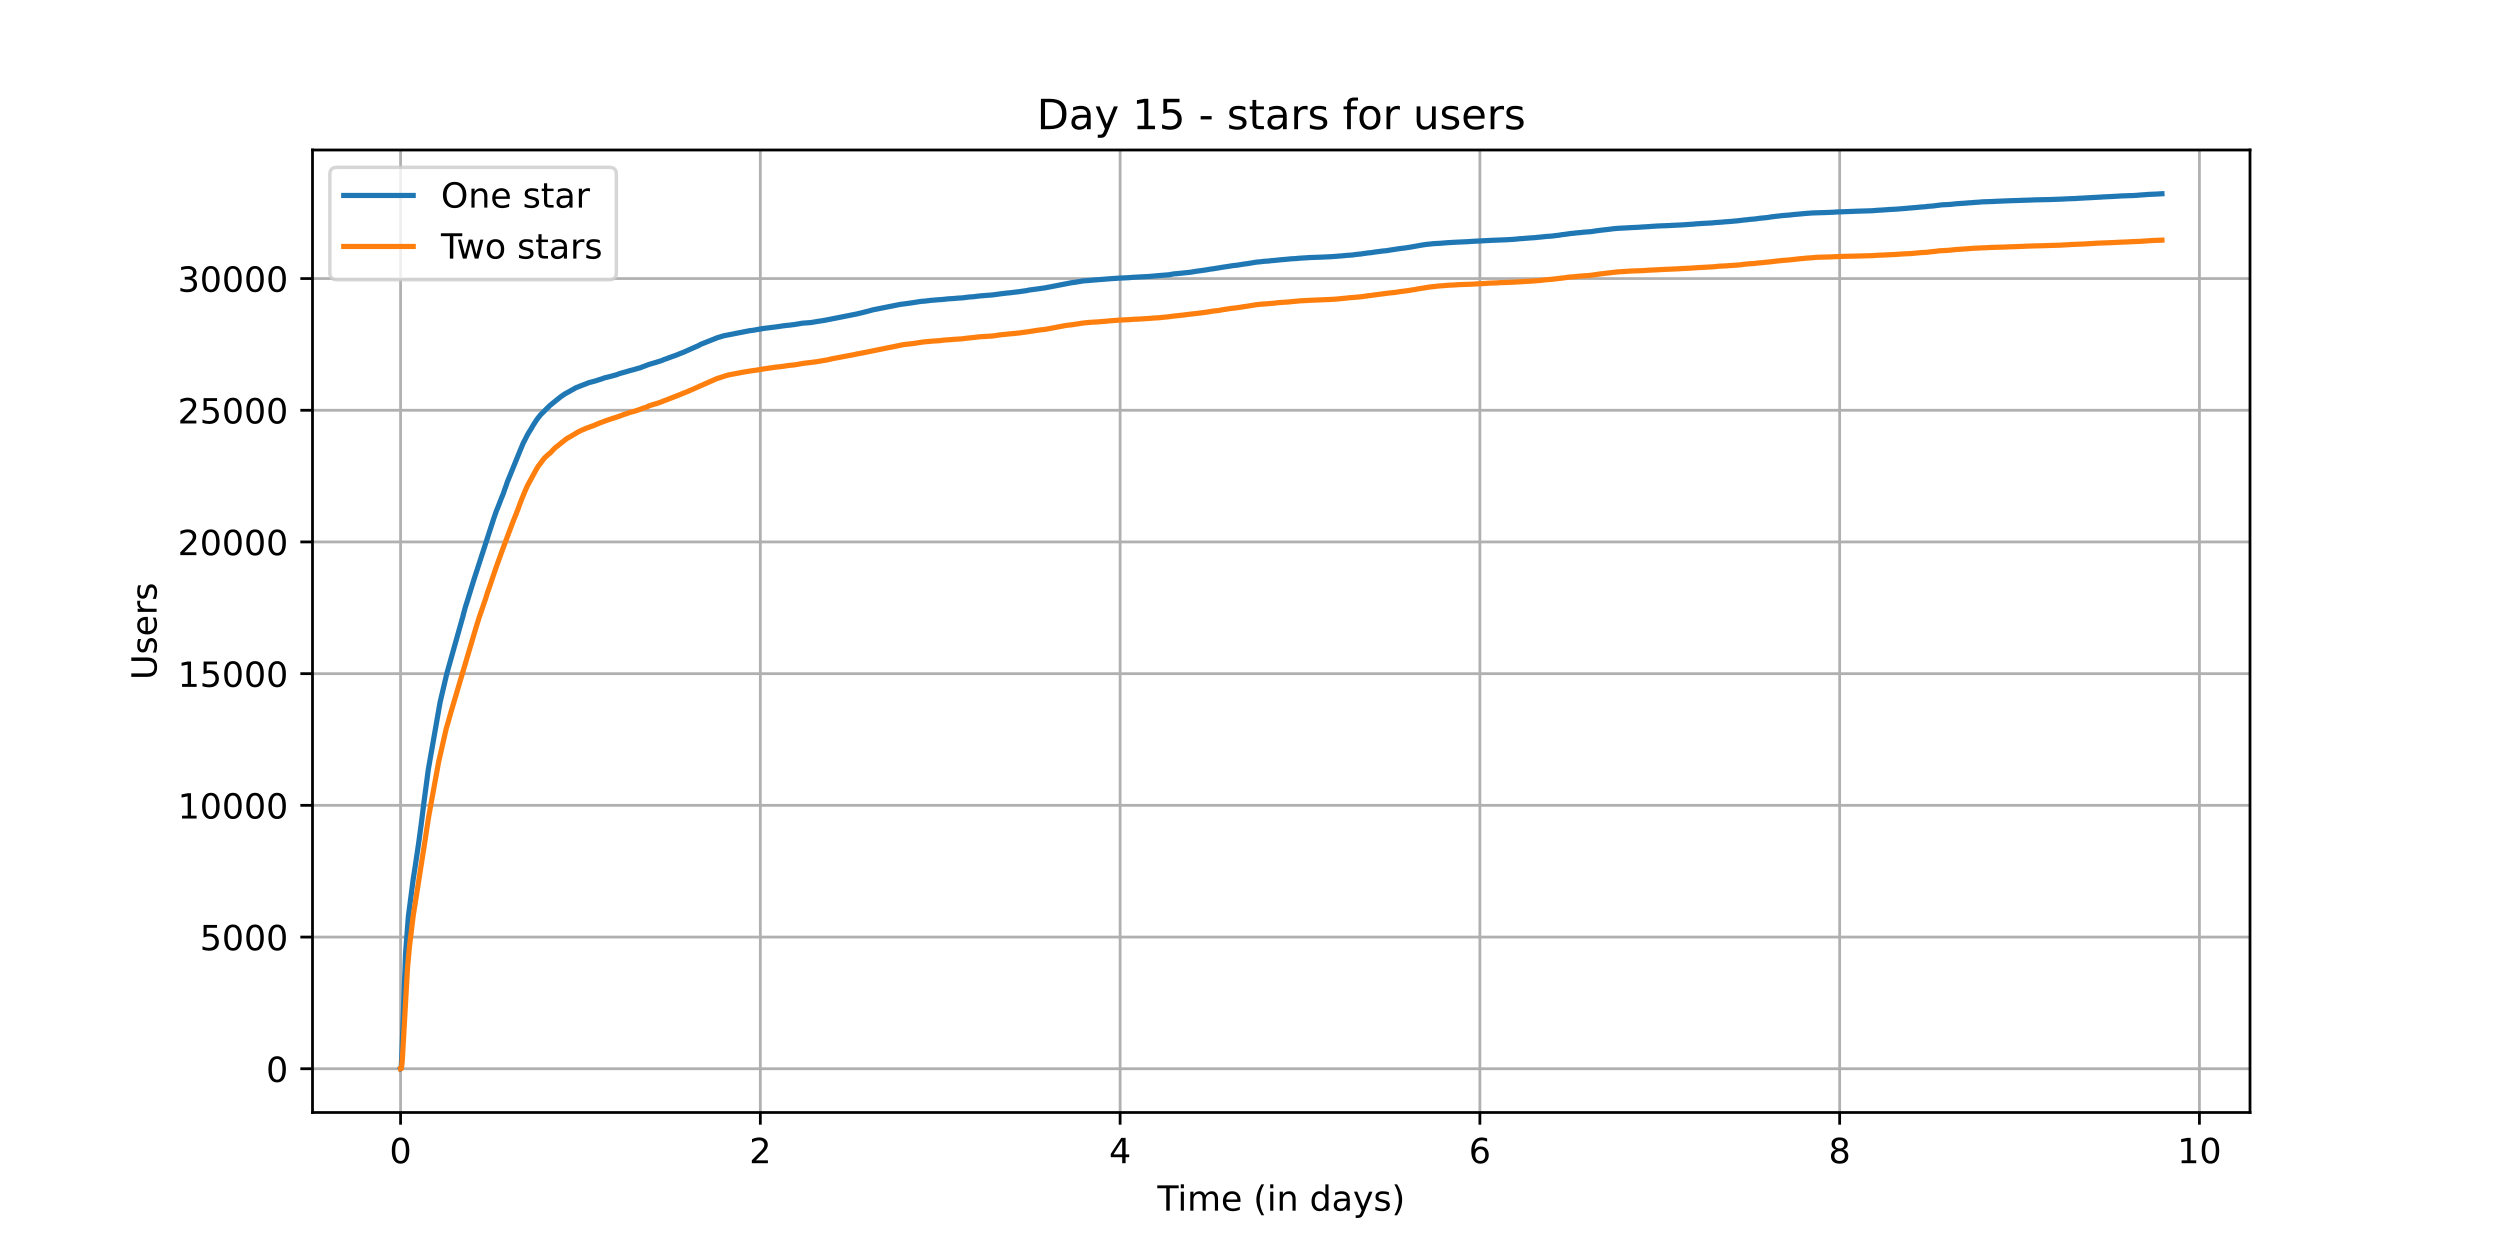 <?xml version="1.0" encoding="utf-8" standalone="no"?>
<!DOCTYPE svg PUBLIC "-//W3C//DTD SVG 1.1//EN"
  "http://www.w3.org/Graphics/SVG/1.1/DTD/svg11.dtd">
<!-- Created with matplotlib (https://matplotlib.org/) -->
<svg height="360pt" version="1.1" viewBox="0 0 720 360" width="720pt" xmlns="http://www.w3.org/2000/svg" xmlns:xlink="http://www.w3.org/1999/xlink">
 <defs>
  <style type="text/css">*{stroke-linecap:butt;stroke-linejoin:round;}</style>
 </defs>
 <g id="figure_1">
  <g id="patch_1">
   <path d="M 0 360 
L 720 360 
L 720 0 
L 0 0 
z
" style="fill:#ffffff;"/>
  </g>
  <g id="axes_1">
   <g id="patch_2">
    <path d="M 90 320.4 
L 648 320.4 
L 648 43.2 
L 90 43.2 
z
" style="fill:#ffffff;"/>
   </g>
   <g id="matplotlib.axis_1">
    <g id="xtick_1">
     <g id="line2d_1">
      <path clip-path="url(#p30e3213cfc)" d="M 115.364 320.4 
L 115.364 43.2 
" style="fill:none;stroke:#b0b0b0;stroke-linecap:square;stroke-width:0.8;"/>
     </g>
     <g id="line2d_2">
      <defs>
       <path d="M 0 0 
L 0 3.5 
" id="m53f1be7676" style="stroke:#000000;stroke-width:0.8;"/>
      </defs>
      <g>
       <use style="stroke:#000000;stroke-width:0.8;" x="115.364" xlink:href="#m53f1be7676" y="320.4"/>
      </g>
     </g>
     <g id="text_1">
      <!-- 0 -->
      <g transform="translate(112.182 334.998)scale(0.1 -0.1)">
       <defs>
        <path d="M 31.781 66.406 
Q 24.172 66.406 20.328 58.906 
Q 16.5 51.422 16.5 36.375 
Q 16.5 21.391 20.328 13.891 
Q 24.172 6.391 31.781 6.391 
Q 39.453 6.391 43.281 13.891 
Q 47.125 21.391 47.125 36.375 
Q 47.125 51.422 43.281 58.906 
Q 39.453 66.406 31.781 66.406 
z
M 31.781 74.219 
Q 44.047 74.219 50.516 64.516 
Q 56.984 54.828 56.984 36.375 
Q 56.984 17.969 50.516 8.266 
Q 44.047 -1.422 31.781 -1.422 
Q 19.531 -1.422 13.062 8.266 
Q 6.594 17.969 6.594 36.375 
Q 6.594 54.828 13.062 64.516 
Q 19.531 74.219 31.781 74.219 
z
" id="DejaVuSans-48"/>
       </defs>
       <use xlink:href="#DejaVuSans-48"/>
      </g>
     </g>
    </g>
    <g id="xtick_2">
     <g id="line2d_3">
      <path clip-path="url(#p30e3213cfc)" d="M 218.978 320.4 
L 218.978 43.2 
" style="fill:none;stroke:#b0b0b0;stroke-linecap:square;stroke-width:0.8;"/>
     </g>
     <g id="line2d_4">
      <g>
       <use style="stroke:#000000;stroke-width:0.8;" x="218.978" xlink:href="#m53f1be7676" y="320.4"/>
      </g>
     </g>
     <g id="text_2">
      <!-- 2 -->
      <g transform="translate(215.797 334.998)scale(0.1 -0.1)">
       <defs>
        <path d="M 19.188 8.297 
L 53.609 8.297 
L 53.609 0 
L 7.328 0 
L 7.328 8.297 
Q 12.938 14.109 22.625 23.891 
Q 32.328 33.688 34.812 36.531 
Q 39.547 41.844 41.422 45.531 
Q 43.312 49.219 43.312 52.781 
Q 43.312 58.594 39.234 62.25 
Q 35.156 65.922 28.609 65.922 
Q 23.969 65.922 18.812 64.312 
Q 13.672 62.703 7.812 59.422 
L 7.812 69.391 
Q 13.766 71.781 18.938 73 
Q 24.125 74.219 28.422 74.219 
Q 39.75 74.219 46.484 68.547 
Q 53.219 62.891 53.219 53.422 
Q 53.219 48.922 51.531 44.891 
Q 49.859 40.875 45.406 35.406 
Q 44.188 33.984 37.641 27.219 
Q 31.109 20.453 19.188 8.297 
z
" id="DejaVuSans-50"/>
       </defs>
       <use xlink:href="#DejaVuSans-50"/>
      </g>
     </g>
    </g>
    <g id="xtick_3">
     <g id="line2d_5">
      <path clip-path="url(#p30e3213cfc)" d="M 322.592 320.4 
L 322.592 43.2 
" style="fill:none;stroke:#b0b0b0;stroke-linecap:square;stroke-width:0.8;"/>
     </g>
     <g id="line2d_6">
      <g>
       <use style="stroke:#000000;stroke-width:0.8;" x="322.592" xlink:href="#m53f1be7676" y="320.4"/>
      </g>
     </g>
     <g id="text_3">
      <!-- 4 -->
      <g transform="translate(319.411 334.998)scale(0.1 -0.1)">
       <defs>
        <path d="M 37.797 64.312 
L 12.891 25.391 
L 37.797 25.391 
z
M 35.203 72.906 
L 47.609 72.906 
L 47.609 25.391 
L 58.016 25.391 
L 58.016 17.188 
L 47.609 17.188 
L 47.609 0 
L 37.797 0 
L 37.797 17.188 
L 4.891 17.188 
L 4.891 26.703 
z
" id="DejaVuSans-52"/>
       </defs>
       <use xlink:href="#DejaVuSans-52"/>
      </g>
     </g>
    </g>
    <g id="xtick_4">
     <g id="line2d_7">
      <path clip-path="url(#p30e3213cfc)" d="M 426.206 320.4 
L 426.206 43.2 
" style="fill:none;stroke:#b0b0b0;stroke-linecap:square;stroke-width:0.8;"/>
     </g>
     <g id="line2d_8">
      <g>
       <use style="stroke:#000000;stroke-width:0.8;" x="426.206" xlink:href="#m53f1be7676" y="320.4"/>
      </g>
     </g>
     <g id="text_4">
      <!-- 6 -->
      <g transform="translate(423.025 334.998)scale(0.1 -0.1)">
       <defs>
        <path d="M 33.016 40.375 
Q 26.375 40.375 22.484 35.828 
Q 18.609 31.297 18.609 23.391 
Q 18.609 15.531 22.484 10.953 
Q 26.375 6.391 33.016 6.391 
Q 39.656 6.391 43.531 10.953 
Q 47.406 15.531 47.406 23.391 
Q 47.406 31.297 43.531 35.828 
Q 39.656 40.375 33.016 40.375 
z
M 52.594 71.297 
L 52.594 62.312 
Q 48.875 64.062 45.094 64.984 
Q 41.312 65.922 37.594 65.922 
Q 27.828 65.922 22.672 59.328 
Q 17.531 52.734 16.797 39.406 
Q 19.672 43.656 24.016 45.922 
Q 28.375 48.188 33.594 48.188 
Q 44.578 48.188 50.953 41.516 
Q 57.328 34.859 57.328 23.391 
Q 57.328 12.156 50.688 5.359 
Q 44.047 -1.422 33.016 -1.422 
Q 20.359 -1.422 13.672 8.266 
Q 6.984 17.969 6.984 36.375 
Q 6.984 53.656 15.188 63.938 
Q 23.391 74.219 37.203 74.219 
Q 40.922 74.219 44.703 73.484 
Q 48.484 72.75 52.594 71.297 
z
" id="DejaVuSans-54"/>
       </defs>
       <use xlink:href="#DejaVuSans-54"/>
      </g>
     </g>
    </g>
    <g id="xtick_5">
     <g id="line2d_9">
      <path clip-path="url(#p30e3213cfc)" d="M 529.82 320.4 
L 529.82 43.2 
" style="fill:none;stroke:#b0b0b0;stroke-linecap:square;stroke-width:0.8;"/>
     </g>
     <g id="line2d_10">
      <g>
       <use style="stroke:#000000;stroke-width:0.8;" x="529.82" xlink:href="#m53f1be7676" y="320.4"/>
      </g>
     </g>
     <g id="text_5">
      <!-- 8 -->
      <g transform="translate(526.639 334.998)scale(0.1 -0.1)">
       <defs>
        <path d="M 31.781 34.625 
Q 24.75 34.625 20.719 30.859 
Q 16.703 27.094 16.703 20.516 
Q 16.703 13.922 20.719 10.156 
Q 24.75 6.391 31.781 6.391 
Q 38.812 6.391 42.859 10.172 
Q 46.922 13.969 46.922 20.516 
Q 46.922 27.094 42.891 30.859 
Q 38.875 34.625 31.781 34.625 
z
M 21.922 38.812 
Q 15.578 40.375 12.031 44.719 
Q 8.5 49.078 8.5 55.328 
Q 8.5 64.062 14.719 69.141 
Q 20.953 74.219 31.781 74.219 
Q 42.672 74.219 48.875 69.141 
Q 55.078 64.062 55.078 55.328 
Q 55.078 49.078 51.531 44.719 
Q 48 40.375 41.703 38.812 
Q 48.828 37.156 52.797 32.312 
Q 56.781 27.484 56.781 20.516 
Q 56.781 9.906 50.312 4.234 
Q 43.844 -1.422 31.781 -1.422 
Q 19.734 -1.422 13.25 4.234 
Q 6.781 9.906 6.781 20.516 
Q 6.781 27.484 10.781 32.312 
Q 14.797 37.156 21.922 38.812 
z
M 18.312 54.391 
Q 18.312 48.734 21.844 45.562 
Q 25.391 42.391 31.781 42.391 
Q 38.141 42.391 41.719 45.562 
Q 45.312 48.734 45.312 54.391 
Q 45.312 60.062 41.719 63.234 
Q 38.141 66.406 31.781 66.406 
Q 25.391 66.406 21.844 63.234 
Q 18.312 60.062 18.312 54.391 
z
" id="DejaVuSans-56"/>
       </defs>
       <use xlink:href="#DejaVuSans-56"/>
      </g>
     </g>
    </g>
    <g id="xtick_6">
     <g id="line2d_11">
      <path clip-path="url(#p30e3213cfc)" d="M 633.434 320.4 
L 633.434 43.2 
" style="fill:none;stroke:#b0b0b0;stroke-linecap:square;stroke-width:0.8;"/>
     </g>
     <g id="line2d_12">
      <g>
       <use style="stroke:#000000;stroke-width:0.8;" x="633.434" xlink:href="#m53f1be7676" y="320.4"/>
      </g>
     </g>
     <g id="text_6">
      <!-- 10 -->
      <g transform="translate(627.072 334.998)scale(0.1 -0.1)">
       <defs>
        <path d="M 12.406 8.297 
L 28.516 8.297 
L 28.516 63.922 
L 10.984 60.406 
L 10.984 69.391 
L 28.422 72.906 
L 38.281 72.906 
L 38.281 8.297 
L 54.391 8.297 
L 54.391 0 
L 12.406 0 
z
" id="DejaVuSans-49"/>
       </defs>
       <use xlink:href="#DejaVuSans-49"/>
       <use x="63.623" xlink:href="#DejaVuSans-48"/>
      </g>
     </g>
    </g>
    <g id="text_7">
     <!-- Time (in days) -->
     <g transform="translate(333.327 348.677)scale(0.1 -0.1)">
      <defs>
       <path d="M -0.297 72.906 
L 61.375 72.906 
L 61.375 64.594 
L 35.5 64.594 
L 35.5 0 
L 25.594 0 
L 25.594 64.594 
L -0.297 64.594 
z
" id="DejaVuSans-84"/>
       <path d="M 9.422 54.688 
L 18.406 54.688 
L 18.406 0 
L 9.422 0 
z
M 9.422 75.984 
L 18.406 75.984 
L 18.406 64.594 
L 9.422 64.594 
z
" id="DejaVuSans-105"/>
       <path d="M 52 44.188 
Q 55.375 50.25 60.062 53.125 
Q 64.75 56 71.094 56 
Q 79.641 56 84.281 50.016 
Q 88.922 44.047 88.922 33.016 
L 88.922 0 
L 79.891 0 
L 79.891 32.719 
Q 79.891 40.578 77.094 44.375 
Q 74.312 48.188 68.609 48.188 
Q 61.625 48.188 57.562 43.547 
Q 53.516 38.922 53.516 30.906 
L 53.516 0 
L 44.484 0 
L 44.484 32.719 
Q 44.484 40.625 41.703 44.406 
Q 38.922 48.188 33.109 48.188 
Q 26.219 48.188 22.156 43.531 
Q 18.109 38.875 18.109 30.906 
L 18.109 0 
L 9.078 0 
L 9.078 54.688 
L 18.109 54.688 
L 18.109 46.188 
Q 21.188 51.219 25.484 53.609 
Q 29.781 56 35.688 56 
Q 41.656 56 45.828 52.969 
Q 50 49.953 52 44.188 
z
" id="DejaVuSans-109"/>
       <path d="M 56.203 29.594 
L 56.203 25.203 
L 14.891 25.203 
Q 15.484 15.922 20.484 11.062 
Q 25.484 6.203 34.422 6.203 
Q 39.594 6.203 44.453 7.469 
Q 49.312 8.734 54.109 11.281 
L 54.109 2.781 
Q 49.266 0.734 44.188 -0.344 
Q 39.109 -1.422 33.891 -1.422 
Q 20.797 -1.422 13.156 6.188 
Q 5.516 13.812 5.516 26.812 
Q 5.516 40.234 12.766 48.109 
Q 20.016 56 32.328 56 
Q 43.359 56 49.781 48.891 
Q 56.203 41.797 56.203 29.594 
z
M 47.219 32.234 
Q 47.125 39.594 43.094 43.984 
Q 39.062 48.391 32.422 48.391 
Q 24.906 48.391 20.391 44.141 
Q 15.875 39.891 15.188 32.172 
z
" id="DejaVuSans-101"/>
       <path id="DejaVuSans-32"/>
       <path d="M 31 75.875 
Q 24.469 64.656 21.281 53.656 
Q 18.109 42.672 18.109 31.391 
Q 18.109 20.125 21.312 9.062 
Q 24.516 -2 31 -13.188 
L 23.188 -13.188 
Q 15.875 -1.703 12.234 9.375 
Q 8.594 20.453 8.594 31.391 
Q 8.594 42.281 12.203 53.312 
Q 15.828 64.359 23.188 75.875 
z
" id="DejaVuSans-40"/>
       <path d="M 54.891 33.016 
L 54.891 0 
L 45.906 0 
L 45.906 32.719 
Q 45.906 40.484 42.875 44.328 
Q 39.844 48.188 33.797 48.188 
Q 26.516 48.188 22.312 43.547 
Q 18.109 38.922 18.109 30.906 
L 18.109 0 
L 9.078 0 
L 9.078 54.688 
L 18.109 54.688 
L 18.109 46.188 
Q 21.344 51.125 25.703 53.562 
Q 30.078 56 35.797 56 
Q 45.219 56 50.047 50.172 
Q 54.891 44.344 54.891 33.016 
z
" id="DejaVuSans-110"/>
       <path d="M 45.406 46.391 
L 45.406 75.984 
L 54.391 75.984 
L 54.391 0 
L 45.406 0 
L 45.406 8.203 
Q 42.578 3.328 38.25 0.953 
Q 33.938 -1.422 27.875 -1.422 
Q 17.969 -1.422 11.734 6.484 
Q 5.516 14.406 5.516 27.297 
Q 5.516 40.188 11.734 48.094 
Q 17.969 56 27.875 56 
Q 33.938 56 38.25 53.625 
Q 42.578 51.266 45.406 46.391 
z
M 14.797 27.297 
Q 14.797 17.391 18.875 11.75 
Q 22.953 6.109 30.078 6.109 
Q 37.203 6.109 41.297 11.75 
Q 45.406 17.391 45.406 27.297 
Q 45.406 37.203 41.297 42.844 
Q 37.203 48.484 30.078 48.484 
Q 22.953 48.484 18.875 42.844 
Q 14.797 37.203 14.797 27.297 
z
" id="DejaVuSans-100"/>
       <path d="M 34.281 27.484 
Q 23.391 27.484 19.188 25 
Q 14.984 22.516 14.984 16.5 
Q 14.984 11.719 18.141 8.906 
Q 21.297 6.109 26.703 6.109 
Q 34.188 6.109 38.703 11.406 
Q 43.219 16.703 43.219 25.484 
L 43.219 27.484 
z
M 52.203 31.203 
L 52.203 0 
L 43.219 0 
L 43.219 8.297 
Q 40.141 3.328 35.547 0.953 
Q 30.953 -1.422 24.312 -1.422 
Q 15.922 -1.422 10.953 3.297 
Q 6 8.016 6 15.922 
Q 6 25.141 12.172 29.828 
Q 18.359 34.516 30.609 34.516 
L 43.219 34.516 
L 43.219 35.406 
Q 43.219 41.609 39.141 45 
Q 35.062 48.391 27.688 48.391 
Q 23 48.391 18.547 47.266 
Q 14.109 46.141 10.016 43.891 
L 10.016 52.203 
Q 14.938 54.109 19.578 55.047 
Q 24.219 56 28.609 56 
Q 40.484 56 46.344 49.844 
Q 52.203 43.703 52.203 31.203 
z
" id="DejaVuSans-97"/>
       <path d="M 32.172 -5.078 
Q 28.375 -14.844 24.75 -17.812 
Q 21.141 -20.797 15.094 -20.797 
L 7.906 -20.797 
L 7.906 -13.281 
L 13.188 -13.281 
Q 16.891 -13.281 18.938 -11.516 
Q 21 -9.766 23.484 -3.219 
L 25.094 0.875 
L 2.984 54.688 
L 12.5 54.688 
L 29.594 11.922 
L 46.688 54.688 
L 56.203 54.688 
z
" id="DejaVuSans-121"/>
       <path d="M 44.281 53.078 
L 44.281 44.578 
Q 40.484 46.531 36.375 47.5 
Q 32.281 48.484 27.875 48.484 
Q 21.188 48.484 17.844 46.438 
Q 14.5 44.391 14.5 40.281 
Q 14.5 37.156 16.891 35.375 
Q 19.281 33.594 26.516 31.984 
L 29.594 31.297 
Q 39.156 29.25 43.188 25.516 
Q 47.219 21.781 47.219 15.094 
Q 47.219 7.469 41.188 3.016 
Q 35.156 -1.422 24.609 -1.422 
Q 20.219 -1.422 15.453 -0.562 
Q 10.688 0.297 5.422 2 
L 5.422 11.281 
Q 10.406 8.688 15.234 7.391 
Q 20.062 6.109 24.812 6.109 
Q 31.156 6.109 34.562 8.281 
Q 37.984 10.453 37.984 14.406 
Q 37.984 18.062 35.516 20.016 
Q 33.062 21.969 24.703 23.781 
L 21.578 24.516 
Q 13.234 26.266 9.516 29.906 
Q 5.812 33.547 5.812 39.891 
Q 5.812 47.609 11.281 51.797 
Q 16.75 56 26.812 56 
Q 31.781 56 36.172 55.266 
Q 40.578 54.547 44.281 53.078 
z
" id="DejaVuSans-115"/>
       <path d="M 8.016 75.875 
L 15.828 75.875 
Q 23.141 64.359 26.781 53.312 
Q 30.422 42.281 30.422 31.391 
Q 30.422 20.453 26.781 9.375 
Q 23.141 -1.703 15.828 -13.188 
L 8.016 -13.188 
Q 14.5 -2 17.703 9.062 
Q 20.906 20.125 20.906 31.391 
Q 20.906 42.672 17.703 53.656 
Q 14.5 64.656 8.016 75.875 
z
" id="DejaVuSans-41"/>
      </defs>
      <use xlink:href="#DejaVuSans-84"/>
      <use x="57.959" xlink:href="#DejaVuSans-105"/>
      <use x="85.742" xlink:href="#DejaVuSans-109"/>
      <use x="183.154" xlink:href="#DejaVuSans-101"/>
      <use x="244.678" xlink:href="#DejaVuSans-32"/>
      <use x="276.465" xlink:href="#DejaVuSans-40"/>
      <use x="315.479" xlink:href="#DejaVuSans-105"/>
      <use x="343.262" xlink:href="#DejaVuSans-110"/>
      <use x="406.641" xlink:href="#DejaVuSans-32"/>
      <use x="438.428" xlink:href="#DejaVuSans-100"/>
      <use x="501.904" xlink:href="#DejaVuSans-97"/>
      <use x="563.184" xlink:href="#DejaVuSans-121"/>
      <use x="622.363" xlink:href="#DejaVuSans-115"/>
      <use x="674.463" xlink:href="#DejaVuSans-41"/>
     </g>
    </g>
   </g>
   <g id="matplotlib.axis_2">
    <g id="ytick_1">
     <g id="line2d_13">
      <path clip-path="url(#p30e3213cfc)" d="M 90 307.8 
L 648 307.8 
" style="fill:none;stroke:#b0b0b0;stroke-linecap:square;stroke-width:0.8;"/>
     </g>
     <g id="line2d_14">
      <defs>
       <path d="M 0 0 
L -3.5 0 
" id="m875ef5759a" style="stroke:#000000;stroke-width:0.8;"/>
      </defs>
      <g>
       <use style="stroke:#000000;stroke-width:0.8;" x="90" xlink:href="#m875ef5759a" y="307.8"/>
      </g>
     </g>
     <g id="text_8">
      <!-- 0 -->
      <g transform="translate(76.638 311.599)scale(0.1 -0.1)">
       <use xlink:href="#DejaVuSans-48"/>
      </g>
     </g>
    </g>
    <g id="ytick_2">
     <g id="line2d_15">
      <path clip-path="url(#p30e3213cfc)" d="M 90 269.871 
L 648 269.871 
" style="fill:none;stroke:#b0b0b0;stroke-linecap:square;stroke-width:0.8;"/>
     </g>
     <g id="line2d_16">
      <g>
       <use style="stroke:#000000;stroke-width:0.8;" x="90" xlink:href="#m875ef5759a" y="269.871"/>
      </g>
     </g>
     <g id="text_9">
      <!-- 5000 -->
      <g transform="translate(57.55 273.67)scale(0.1 -0.1)">
       <defs>
        <path d="M 10.797 72.906 
L 49.516 72.906 
L 49.516 64.594 
L 19.828 64.594 
L 19.828 46.734 
Q 21.969 47.469 24.109 47.828 
Q 26.266 48.188 28.422 48.188 
Q 40.625 48.188 47.75 41.5 
Q 54.891 34.812 54.891 23.391 
Q 54.891 11.625 47.562 5.094 
Q 40.234 -1.422 26.906 -1.422 
Q 22.312 -1.422 17.547 -0.641 
Q 12.797 0.141 7.719 1.703 
L 7.719 11.625 
Q 12.109 9.234 16.797 8.062 
Q 21.484 6.891 26.703 6.891 
Q 35.156 6.891 40.078 11.328 
Q 45.016 15.766 45.016 23.391 
Q 45.016 31 40.078 35.438 
Q 35.156 39.891 26.703 39.891 
Q 22.75 39.891 18.812 39.016 
Q 14.891 38.141 10.797 36.281 
z
" id="DejaVuSans-53"/>
       </defs>
       <use xlink:href="#DejaVuSans-53"/>
       <use x="63.623" xlink:href="#DejaVuSans-48"/>
       <use x="127.246" xlink:href="#DejaVuSans-48"/>
       <use x="190.869" xlink:href="#DejaVuSans-48"/>
      </g>
     </g>
    </g>
    <g id="ytick_3">
     <g id="line2d_17">
      <path clip-path="url(#p30e3213cfc)" d="M 90 231.942 
L 648 231.942 
" style="fill:none;stroke:#b0b0b0;stroke-linecap:square;stroke-width:0.8;"/>
     </g>
     <g id="line2d_18">
      <g>
       <use style="stroke:#000000;stroke-width:0.8;" x="90" xlink:href="#m875ef5759a" y="231.942"/>
      </g>
     </g>
     <g id="text_10">
      <!-- 10000 -->
      <g transform="translate(51.188 235.741)scale(0.1 -0.1)">
       <use xlink:href="#DejaVuSans-49"/>
       <use x="63.623" xlink:href="#DejaVuSans-48"/>
       <use x="127.246" xlink:href="#DejaVuSans-48"/>
       <use x="190.869" xlink:href="#DejaVuSans-48"/>
       <use x="254.492" xlink:href="#DejaVuSans-48"/>
      </g>
     </g>
    </g>
    <g id="ytick_4">
     <g id="line2d_19">
      <path clip-path="url(#p30e3213cfc)" d="M 90 194.013 
L 648 194.013 
" style="fill:none;stroke:#b0b0b0;stroke-linecap:square;stroke-width:0.8;"/>
     </g>
     <g id="line2d_20">
      <g>
       <use style="stroke:#000000;stroke-width:0.8;" x="90" xlink:href="#m875ef5759a" y="194.013"/>
      </g>
     </g>
     <g id="text_11">
      <!-- 15000 -->
      <g transform="translate(51.188 197.812)scale(0.1 -0.1)">
       <use xlink:href="#DejaVuSans-49"/>
       <use x="63.623" xlink:href="#DejaVuSans-53"/>
       <use x="127.246" xlink:href="#DejaVuSans-48"/>
       <use x="190.869" xlink:href="#DejaVuSans-48"/>
       <use x="254.492" xlink:href="#DejaVuSans-48"/>
      </g>
     </g>
    </g>
    <g id="ytick_5">
     <g id="line2d_21">
      <path clip-path="url(#p30e3213cfc)" d="M 90 156.084 
L 648 156.084 
" style="fill:none;stroke:#b0b0b0;stroke-linecap:square;stroke-width:0.8;"/>
     </g>
     <g id="line2d_22">
      <g>
       <use style="stroke:#000000;stroke-width:0.8;" x="90" xlink:href="#m875ef5759a" y="156.084"/>
      </g>
     </g>
     <g id="text_12">
      <!-- 20000 -->
      <g transform="translate(51.188 159.883)scale(0.1 -0.1)">
       <use xlink:href="#DejaVuSans-50"/>
       <use x="63.623" xlink:href="#DejaVuSans-48"/>
       <use x="127.246" xlink:href="#DejaVuSans-48"/>
       <use x="190.869" xlink:href="#DejaVuSans-48"/>
       <use x="254.492" xlink:href="#DejaVuSans-48"/>
      </g>
     </g>
    </g>
    <g id="ytick_6">
     <g id="line2d_23">
      <path clip-path="url(#p30e3213cfc)" d="M 90 118.155 
L 648 118.155 
" style="fill:none;stroke:#b0b0b0;stroke-linecap:square;stroke-width:0.8;"/>
     </g>
     <g id="line2d_24">
      <g>
       <use style="stroke:#000000;stroke-width:0.8;" x="90" xlink:href="#m875ef5759a" y="118.155"/>
      </g>
     </g>
     <g id="text_13">
      <!-- 25000 -->
      <g transform="translate(51.188 121.954)scale(0.1 -0.1)">
       <use xlink:href="#DejaVuSans-50"/>
       <use x="63.623" xlink:href="#DejaVuSans-53"/>
       <use x="127.246" xlink:href="#DejaVuSans-48"/>
       <use x="190.869" xlink:href="#DejaVuSans-48"/>
       <use x="254.492" xlink:href="#DejaVuSans-48"/>
      </g>
     </g>
    </g>
    <g id="ytick_7">
     <g id="line2d_25">
      <path clip-path="url(#p30e3213cfc)" d="M 90 80.226 
L 648 80.226 
" style="fill:none;stroke:#b0b0b0;stroke-linecap:square;stroke-width:0.8;"/>
     </g>
     <g id="line2d_26">
      <g>
       <use style="stroke:#000000;stroke-width:0.8;" x="90" xlink:href="#m875ef5759a" y="80.226"/>
      </g>
     </g>
     <g id="text_14">
      <!-- 30000 -->
      <g transform="translate(51.188 84.025)scale(0.1 -0.1)">
       <defs>
        <path d="M 40.578 39.312 
Q 47.656 37.797 51.625 33 
Q 55.609 28.219 55.609 21.188 
Q 55.609 10.406 48.188 4.484 
Q 40.766 -1.422 27.094 -1.422 
Q 22.516 -1.422 17.656 -0.516 
Q 12.797 0.391 7.625 2.203 
L 7.625 11.719 
Q 11.719 9.328 16.594 8.109 
Q 21.484 6.891 26.812 6.891 
Q 36.078 6.891 40.938 10.547 
Q 45.797 14.203 45.797 21.188 
Q 45.797 27.641 41.281 31.266 
Q 36.766 34.906 28.719 34.906 
L 20.219 34.906 
L 20.219 43.016 
L 29.109 43.016 
Q 36.375 43.016 40.234 45.922 
Q 44.094 48.828 44.094 54.297 
Q 44.094 59.906 40.109 62.906 
Q 36.141 65.922 28.719 65.922 
Q 24.656 65.922 20.016 65.031 
Q 15.375 64.156 9.812 62.312 
L 9.812 71.094 
Q 15.438 72.656 20.344 73.438 
Q 25.25 74.219 29.594 74.219 
Q 40.828 74.219 47.359 69.109 
Q 53.906 64.016 53.906 55.328 
Q 53.906 49.266 50.438 45.094 
Q 46.969 40.922 40.578 39.312 
z
" id="DejaVuSans-51"/>
       </defs>
       <use xlink:href="#DejaVuSans-51"/>
       <use x="63.623" xlink:href="#DejaVuSans-48"/>
       <use x="127.246" xlink:href="#DejaVuSans-48"/>
       <use x="190.869" xlink:href="#DejaVuSans-48"/>
       <use x="254.492" xlink:href="#DejaVuSans-48"/>
      </g>
     </g>
    </g>
    <g id="text_15">
     <!-- Users -->
     <g transform="translate(45.108 195.801)rotate(-90)scale(0.1 -0.1)">
      <defs>
       <path d="M 8.688 72.906 
L 18.609 72.906 
L 18.609 28.609 
Q 18.609 16.891 22.844 11.734 
Q 27.094 6.594 36.625 6.594 
Q 46.094 6.594 50.344 11.734 
Q 54.594 16.891 54.594 28.609 
L 54.594 72.906 
L 64.5 72.906 
L 64.5 27.391 
Q 64.5 13.141 57.438 5.859 
Q 50.391 -1.422 36.625 -1.422 
Q 22.797 -1.422 15.734 5.859 
Q 8.688 13.141 8.688 27.391 
z
" id="DejaVuSans-85"/>
       <path d="M 41.109 46.297 
Q 39.594 47.172 37.812 47.578 
Q 36.031 48 33.891 48 
Q 26.266 48 22.188 43.047 
Q 18.109 38.094 18.109 28.812 
L 18.109 0 
L 9.078 0 
L 9.078 54.688 
L 18.109 54.688 
L 18.109 46.188 
Q 20.953 51.172 25.484 53.578 
Q 30.031 56 36.531 56 
Q 37.453 56 38.578 55.875 
Q 39.703 55.766 41.062 55.516 
z
" id="DejaVuSans-114"/>
      </defs>
      <use xlink:href="#DejaVuSans-85"/>
      <use x="73.193" xlink:href="#DejaVuSans-115"/>
      <use x="125.293" xlink:href="#DejaVuSans-101"/>
      <use x="186.816" xlink:href="#DejaVuSans-114"/>
      <use x="227.93" xlink:href="#DejaVuSans-115"/>
     </g>
    </g>
   </g>
   <g id="line2d_27">
    <path clip-path="url(#p30e3213cfc)" d="M 115.364 307.8 
L 115.466 307.739 
L 115.574 307.026 
L 115.788 302.444 
L 116.786 274.764 
L 117.606 263.947 
L 118.997 253.228 
L 119.532 249.814 
L 120.604 242.6 
L 121.318 237.336 
L 121.747 233.861 
L 122.067 231.312 
L 123.354 221.61 
L 126.743 202.259 
L 128.703 193.915 
L 133.303 177.567 
L 133.552 176.573 
L 134.087 174.647 
L 134.551 173.198 
L 136.44 167.091 
L 137.332 164.338 
L 141.896 150.258 
L 142.252 149.181 
L 142.965 147.125 
L 143.464 145.927 
L 144.392 143.515 
L 144.962 142.134 
L 145.354 140.966 
L 145.818 139.706 
L 146.068 138.918 
L 149.992 129.268 
L 150.17 128.882 
L 150.598 127.804 
L 151.953 125.157 
L 152.31 124.535 
L 152.667 123.981 
L 153.13 123.223 
L 153.487 122.585 
L 153.737 122.191 
L 154.414 121.121 
L 154.985 120.332 
L 155.199 120.074 
L 155.698 119.445 
L 158.373 116.782 
L 161.191 114.499 
L 161.512 114.264 
L 161.762 114.082 
L 162.689 113.437 
L 163.687 112.906 
L 164.008 112.716 
L 165.897 111.647 
L 169.248 110.342 
L 169.498 110.236 
L 171.531 109.689 
L 172.672 109.318 
L 173.634 109.007 
L 173.812 108.908 
L 176.379 108.256 
L 177.199 108.021 
L 177.591 107.922 
L 178.091 107.725 
L 178.34 107.619 
L 179.909 107.179 
L 180.265 107.08 
L 181.514 106.708 
L 182.155 106.549 
L 183.581 106.147 
L 183.866 106.041 
L 184.401 105.927 
L 184.901 105.707 
L 186.97 104.933 
L 188.325 104.539 
L 189.181 104.288 
L 189.466 104.19 
L 189.823 104.084 
L 190.678 103.803 
L 191.071 103.613 
L 191.855 103.333 
L 192.105 103.264 
L 192.568 103.059 
L 194.244 102.468 
L 194.565 102.362 
L 195.136 102.126 
L 195.707 101.891 
L 196.313 101.656 
L 196.812 101.466 
L 201.272 99.479 
L 201.807 99.168 
L 206.693 97.226 
L 207.87 96.877 
L 208.298 96.733 
L 215.859 95.246 
L 216.786 95.14 
L 219.994 94.571 
L 220.958 94.465 
L 222.17 94.313 
L 222.989 94.207 
L 224.346 94.032 
L 224.918 93.934 
L 225.346 93.866 
L 226.523 93.721 
L 227.593 93.623 
L 228.021 93.554 
L 228.877 93.456 
L 229.34 93.365 
L 230.053 93.266 
L 230.588 93.152 
L 231.408 93.046 
L 232.157 93.001 
L 233.548 92.895 
L 235.972 92.485 
L 236.756 92.379 
L 237.22 92.295 
L 237.826 92.189 
L 246.561 90.459 
L 246.99 90.376 
L 247.275 90.277 
L 247.774 90.179 
L 248.095 90.103 
L 248.523 89.997 
L 250.913 89.375 
L 251.306 89.253 
L 259.083 87.698 
L 259.796 87.592 
L 260.117 87.562 
L 260.937 87.456 
L 262.577 87.22 
L 263.183 87.129 
L 263.468 87.076 
L 264.217 86.97 
L 264.681 86.879 
L 265.607 86.773 
L 266.427 86.712 
L 267.283 86.606 
L 268.388 86.477 
L 269.779 86.371 
L 270.135 86.333 
L 270.848 86.295 
L 271.989 86.189 
L 273.094 86.067 
L 274.841 85.961 
L 275.768 85.87 
L 277.337 85.771 
L 277.729 85.718 
L 279.048 85.544 
L 280.403 85.453 
L 280.652 85.415 
L 281.508 85.309 
L 282.613 85.187 
L 283.968 85.089 
L 284.324 85.051 
L 285.823 84.945 
L 287.321 84.74 
L 288.033 84.641 
L 288.426 84.58 
L 289.353 84.489 
L 289.637 84.429 
L 290.885 84.323 
L 292.24 84.148 
L 293.131 84.049 
L 293.381 84.019 
L 294.95 83.792 
L 295.734 83.685 
L 296.376 83.534 
L 297.838 83.336 
L 298.658 83.23 
L 300.191 83.01 
L 300.941 82.912 
L 301.512 82.783 
L 302.154 82.676 
L 308.682 81.41 
L 309.574 81.303 
L 312.036 80.894 
L 313.533 80.788 
L 314.425 80.704 
L 315.709 80.598 
L 316.493 80.537 
L 317.813 80.431 
L 318.597 80.37 
L 319.88 80.264 
L 320.665 80.211 
L 322.305 80.105 
L 322.947 80.075 
L 325.158 79.968 
L 326.085 79.885 
L 327.903 79.779 
L 328.616 79.741 
L 330.578 79.642 
L 330.898 79.619 
L 332.182 79.513 
L 333.109 79.422 
L 334.428 79.316 
L 335.319 79.24 
L 336.603 79.141 
L 337.067 79.066 
L 337.566 78.967 
L 338.03 78.884 
L 339.277 78.777 
L 340.24 78.679 
L 341.167 78.573 
L 341.523 78.535 
L 342.664 78.428 
L 344.768 78.087 
L 345.623 77.981 
L 347.335 77.731 
L 347.942 77.624 
L 348.441 77.533 
L 349.261 77.427 
L 349.689 77.366 
L 350.295 77.26 
L 352.434 76.911 
L 353.183 76.805 
L 355.18 76.486 
L 356.249 76.38 
L 358.531 76.009 
L 359.387 75.918 
L 359.566 75.872 
L 361.847 75.493 
L 363.06 75.387 
L 363.452 75.326 
L 364.557 75.22 
L 365.163 75.197 
L 366.019 75.091 
L 366.339 75.06 
L 367.445 74.969 
L 367.695 74.939 
L 368.764 74.818 
L 370.119 74.711 
L 370.44 74.681 
L 371.367 74.59 
L 371.545 74.56 
L 373.327 74.453 
L 373.72 74.408 
L 374.54 74.347 
L 376.287 74.241 
L 377.107 74.18 
L 379.959 74.074 
L 380.529 74.059 
L 382.812 73.953 
L 383.489 73.915 
L 384.986 73.809 
L 385.343 73.771 
L 386.769 73.665 
L 387.838 73.551 
L 389.443 73.445 
L 390.905 73.24 
L 392.082 73.134 
L 392.545 73.043 
L 393.365 72.936 
L 393.793 72.868 
L 394.898 72.762 
L 395.326 72.694 
L 395.932 72.587 
L 397.216 72.428 
L 397.929 72.329 
L 398.285 72.284 
L 399.462 72.185 
L 399.996 72.072 
L 401.779 71.806 
L 402.386 71.707 
L 402.814 71.639 
L 403.634 71.533 
L 404.774 71.396 
L 405.345 71.298 
L 405.702 71.252 
L 406.344 71.146 
L 409.66 70.554 
L 410.373 70.448 
L 410.801 70.387 
L 411.906 70.281 
L 412.94 70.167 
L 414.901 70.061 
L 415.721 69.993 
L 416.969 69.887 
L 417.682 69.849 
L 419.607 69.743 
L 420.285 69.712 
L 422.638 69.606 
L 423.458 69.545 
L 425.205 69.439 
L 425.811 69.424 
L 427.487 69.325 
L 428.164 69.288 
L 430.268 69.181 
L 430.874 69.166 
L 433.548 69.06 
L 434.225 69.03 
L 435.937 68.923 
L 436.756 68.855 
L 437.686 68.749 
L 438.364 68.719 
L 439.576 68.612 
L 440.432 68.544 
L 442.037 68.438 
L 443.035 68.332 
L 444.175 68.226 
L 445.316 68.097 
L 446.885 67.998 
L 447.241 67.96 
L 447.919 67.854 
L 448.846 67.763 
L 449.416 67.664 
L 449.844 67.588 
L 450.7 67.49 
L 451.092 67.437 
L 451.805 67.33 
L 452.232 67.262 
L 453.445 67.156 
L 453.73 67.095 
L 455.049 66.989 
L 456.119 66.868 
L 457.582 66.761 
L 458.437 66.686 
L 459.008 66.587 
L 459.258 66.549 
L 460.685 66.352 
L 461.577 66.246 
L 462.647 66.124 
L 463.574 66.018 
L 464.858 65.851 
L 466.178 65.745 
L 466.855 65.715 
L 468.852 65.608 
L 469.637 65.555 
L 472.027 65.449 
L 472.847 65.381 
L 474.701 65.275 
L 475.592 65.199 
L 477.41 65.093 
L 478.123 65.055 
L 480.94 64.948 
L 481.261 64.926 
L 483.258 64.82 
L 483.828 64.804 
L 485.54 64.698 
L 485.896 64.668 
L 487.572 64.562 
L 488.57 64.463 
L 490.246 64.357 
L 490.959 64.311 
L 493.062 64.205 
L 494.096 64.091 
L 495.807 63.985 
L 496.77 63.886 
L 498.374 63.78 
L 499.337 63.689 
L 500.442 63.591 
L 500.834 63.538 
L 501.797 63.431 
L 502.189 63.371 
L 503.366 63.264 
L 503.794 63.196 
L 505.077 63.09 
L 505.434 63.06 
L 506.932 62.847 
L 508.109 62.741 
L 509.214 62.62 
L 509.785 62.513 
L 511.105 62.339 
L 512.139 62.233 
L 513.352 62.081 
L 514.743 61.975 
L 515.527 61.914 
L 516.383 61.808 
L 517.346 61.717 
L 518.523 61.618 
L 518.88 61.58 
L 519.771 61.497 
L 521.126 61.391 
L 521.947 61.33 
L 525.37 61.224 
L 525.941 61.209 
L 528.365 61.102 
L 528.614 61.065 
L 531.503 60.958 
L 532.108 60.936 
L 534.747 60.829 
L 535.388 60.807 
L 538.99 60.7 
L 539.738 60.647 
L 541.058 60.541 
L 541.699 60.511 
L 543.303 60.405 
L 544.159 60.336 
L 546.257 60.23 
L 547.184 60.147 
L 548.503 60.048 
L 548.824 60.025 
L 549.822 59.919 
L 550.571 59.866 
L 551.854 59.76 
L 552.211 59.722 
L 553.209 59.623 
L 554.671 59.525 
L 555.134 59.434 
L 556.667 59.327 
L 558.057 59.145 
L 558.878 59.039 
L 559.697 58.971 
L 561.873 58.865 
L 562.266 58.804 
L 563.264 58.698 
L 564.12 58.63 
L 565.796 58.523 
L 566.724 58.44 
L 568.222 58.349 
L 568.4 58.318 
L 570.041 58.212 
L 570.968 58.129 
L 574.143 58.023 
L 574.928 57.97 
L 577.709 57.863 
L 578.423 57.825 
L 581.489 57.727 
L 581.81 57.712 
L 585.161 57.605 
L 585.838 57.567 
L 590.651 57.461 
L 591.329 57.431 
L 594.253 57.325 
L 595.001 57.272 
L 597.961 57.165 
L 598.317 57.128 
L 600.207 57.029 
L 600.528 57.006 
L 602.56 56.9 
L 603.237 56.862 
L 605.198 56.756 
L 605.554 56.718 
L 607.729 56.619 
L 608.05 56.604 
L 609.975 56.498 
L 610.796 56.437 
L 613.72 56.331 
L 614.291 56.323 
L 615.789 56.225 
L 616.038 56.187 
L 617.679 56.081 
L 618.606 55.997 
L 621.103 55.891 
L 621.816 55.846 
L 622.636 55.8 
L 622.636 55.8 
" style="fill:none;stroke:#1f77b4;stroke-linecap:square;stroke-width:1.5;"/>
   </g>
   <g id="line2d_28">
    <path clip-path="url(#p30e3213cfc)" d="M 115.364 307.8 
L 115.538 307.777 
L 115.681 307.208 
L 115.895 304.751 
L 117.356 278.928 
L 117.962 272.23 
L 118.997 263.78 
L 119.853 258.379 
L 122.389 242.198 
L 123.426 235.378 
L 126.35 219.304 
L 126.529 218.561 
L 128.525 209.792 
L 129.096 207.88 
L 129.88 205.05 
L 129.951 204.846 
L 130.344 203.503 
L 137.118 180.647 
L 137.546 179.304 
L 137.938 178 
L 138.188 177.286 
L 139.863 172.401 
L 140.47 170.436 
L 140.754 169.678 
L 141.361 167.903 
L 142.502 164.504 
L 142.823 163.579 
L 144.213 159.733 
L 144.463 159.02 
L 146.389 153.846 
L 146.639 153.179 
L 147.637 150.547 
L 149.099 146.86 
L 149.278 146.397 
L 149.528 145.661 
L 149.992 144.448 
L 150.348 143.515 
L 151.24 141.383 
L 151.347 141.148 
L 151.811 140.04 
L 152.132 139.456 
L 154.7 134.738 
L 154.771 134.669 
L 155.021 134.252 
L 155.377 133.805 
L 156.768 131.946 
L 157.981 130.816 
L 158.373 130.543 
L 159.015 129.883 
L 159.515 129.329 
L 159.871 128.973 
L 160.121 128.768 
L 160.406 128.555 
L 160.727 128.313 
L 161.405 127.759 
L 161.583 127.615 
L 163.33 126.242 
L 163.722 126.052 
L 166.646 124.322 
L 167.038 124.14 
L 167.395 123.966 
L 167.894 123.746 
L 168.357 123.564 
L 168.5 123.465 
L 170.639 122.669 
L 170.96 122.578 
L 171.673 122.252 
L 172.35 121.994 
L 172.529 121.895 
L 173.242 121.629 
L 173.456 121.546 
L 174.133 121.296 
L 174.418 121.197 
L 174.632 121.106 
L 174.917 121.007 
L 175.809 120.712 
L 176.914 120.355 
L 177.841 120.052 
L 179.838 119.323 
L 180.158 119.225 
L 181.727 118.679 
L 182.262 118.58 
L 182.725 118.413 
L 183.153 118.315 
L 185.187 117.571 
L 185.579 117.465 
L 185.864 117.359 
L 186.15 117.268 
L 186.97 116.858 
L 187.292 116.759 
L 188.289 116.448 
L 188.646 116.35 
L 189.003 116.251 
L 190.393 115.773 
L 190.928 115.568 
L 191.178 115.432 
L 191.534 115.326 
L 192.033 115.136 
L 196.028 113.566 
L 196.277 113.46 
L 196.848 113.217 
L 197.526 112.959 
L 198.061 112.747 
L 198.418 112.587 
L 198.597 112.511 
L 206.23 109.128 
L 206.515 109.014 
L 207.692 108.65 
L 209.012 108.203 
L 209.44 108.112 
L 209.725 108.005 
L 214.112 107.171 
L 214.718 107.065 
L 216.714 106.746 
L 217.606 106.64 
L 220.065 106.223 
L 220.815 106.117 
L 222.312 105.904 
L 222.918 105.806 
L 223.346 105.737 
L 224.524 105.631 
L 225.845 105.464 
L 226.415 105.358 
L 226.88 105.282 
L 227.879 105.176 
L 228.663 105.115 
L 229.198 105.009 
L 229.447 104.979 
L 230.053 104.88 
L 230.517 104.789 
L 231.123 104.683 
L 232.442 104.508 
L 233.405 104.402 
L 234.796 104.22 
L 235.544 104.114 
L 238.397 103.621 
L 238.825 103.515 
L 239.395 103.378 
L 239.858 103.279 
L 244.815 102.346 
L 245.456 102.24 
L 246.027 102.119 
L 246.455 102.028 
L 246.775 101.944 
L 247.31 101.853 
L 247.56 101.815 
L 260.26 99.244 
L 261.186 99.138 
L 262.327 99.009 
L 263.29 98.902 
L 263.754 98.819 
L 265.607 98.531 
L 266.534 98.425 
L 267.426 98.349 
L 268.495 98.243 
L 269.244 98.197 
L 270.884 98.091 
L 271.133 98.045 
L 271.882 97.947 
L 272.203 97.924 
L 273.7 97.818 
L 274.591 97.742 
L 276.232 97.636 
L 276.945 97.59 
L 277.8 97.484 
L 278.05 97.446 
L 279.013 97.34 
L 280.011 97.234 
L 281.009 97.127 
L 282.15 96.991 
L 284.003 96.885 
L 284.754 96.839 
L 286.001 96.741 
L 286.358 96.695 
L 287.07 96.589 
L 287.535 96.513 
L 288.283 96.407 
L 288.64 96.376 
L 289.495 96.301 
L 290.386 96.194 
L 291.277 96.111 
L 292.418 96.012 
L 292.668 95.974 
L 293.774 95.876 
L 294.237 95.785 
L 295.128 95.679 
L 296.733 95.451 
L 297.303 95.345 
L 299.122 95.072 
L 300.013 94.965 
L 301.048 94.852 
L 301.655 94.745 
L 306.471 93.82 
L 307.219 93.714 
L 307.684 93.638 
L 308.753 93.532 
L 309.253 93.441 
L 310.895 93.198 
L 311.501 93.092 
L 312.642 92.955 
L 313.783 92.849 
L 314.532 92.796 
L 316.422 92.69 
L 317.385 92.599 
L 318.775 92.492 
L 319.132 92.447 
L 320.38 92.341 
L 321.093 92.295 
L 322.377 92.189 
L 323.018 92.159 
L 325.301 92.052 
L 326.157 91.977 
L 328.403 91.87 
L 328.724 91.848 
L 329.437 91.802 
L 331.112 91.696 
L 331.968 91.62 
L 333.786 91.514 
L 334.927 91.385 
L 336.139 91.279 
L 337.638 91.074 
L 338.635 90.968 
L 339.741 90.846 
L 340.739 90.74 
L 342.165 90.551 
L 343.092 90.444 
L 344.233 90.315 
L 345.124 90.209 
L 346.337 90.057 
L 347.192 89.951 
L 349.547 89.564 
L 350.58 89.466 
L 350.972 89.413 
L 351.579 89.306 
L 352.114 89.193 
L 352.862 89.086 
L 354.681 88.806 
L 355.715 88.7 
L 357.177 88.495 
L 357.818 88.389 
L 358.104 88.328 
L 358.959 88.222 
L 360.885 87.918 
L 361.455 87.812 
L 362.81 87.638 
L 364.343 87.531 
L 365.234 87.456 
L 366.66 87.349 
L 367.052 87.296 
L 367.979 87.19 
L 368.835 87.122 
L 370.333 87.016 
L 371.01 86.978 
L 371.973 86.871 
L 372.864 86.788 
L 374.04 86.689 
L 374.29 86.644 
L 376.572 86.538 
L 376.821 86.507 
L 379.496 86.401 
L 380.137 86.371 
L 382.562 86.265 
L 382.882 86.249 
L 383.56 86.219 
L 385.165 86.113 
L 385.521 86.067 
L 386.626 85.961 
L 387.517 85.878 
L 388.409 85.771 
L 389.265 85.703 
L 390.584 85.597 
L 391.511 85.514 
L 392.509 85.407 
L 392.973 85.331 
L 393.686 85.233 
L 394.007 85.157 
L 394.827 85.096 
L 395.468 84.99 
L 396.788 84.823 
L 397.572 84.717 
L 399.034 84.52 
L 399.889 84.414 
L 400.994 84.292 
L 401.993 84.186 
L 402.422 84.118 
L 402.992 84.012 
L 404.169 83.875 
L 404.846 83.769 
L 406.094 83.617 
L 406.486 83.511 
L 407.628 83.374 
L 407.984 83.268 
L 408.484 83.177 
L 409.233 83.071 
L 411.443 82.707 
L 412.298 82.601 
L 413.404 82.479 
L 414.331 82.373 
L 415.115 82.32 
L 416.327 82.214 
L 417.112 82.153 
L 419.251 82.047 
L 420.071 81.979 
L 423.244 81.872 
L 423.886 81.85 
L 425.49 81.743 
L 426.096 81.721 
L 428.093 81.614 
L 428.485 81.569 
L 431.195 81.463 
L 432.015 81.402 
L 435.366 81.296 
L 436.115 81.243 
L 438.078 81.137 
L 438.863 81.083 
L 440.931 80.977 
L 441.716 80.917 
L 442.999 80.81 
L 443.819 80.75 
L 444.568 80.643 
L 445.566 80.545 
L 446.885 80.439 
L 447.241 80.401 
L 448.418 80.264 
L 449.273 80.158 
L 450.557 79.999 
L 451.199 79.908 
L 451.484 79.855 
L 452.553 79.748 
L 453.267 79.71 
L 454.265 79.604 
L 455.192 79.513 
L 456.619 79.407 
L 457.26 79.377 
L 458.188 79.286 
L 458.437 79.24 
L 459.187 79.141 
L 459.472 79.088 
L 460.257 78.982 
L 460.685 78.914 
L 461.612 78.808 
L 462.932 78.641 
L 463.895 78.535 
L 465.108 78.39 
L 466.178 78.284 
L 466.927 78.239 
L 468.674 78.133 
L 469.566 78.057 
L 472.669 77.951 
L 473.31 77.928 
L 474.772 77.822 
L 475.45 77.791 
L 477.625 77.685 
L 478.409 77.632 
L 480.869 77.526 
L 481.475 77.503 
L 483.721 77.397 
L 484.042 77.366 
L 486.003 77.26 
L 486.609 77.245 
L 488.106 77.139 
L 488.927 77.078 
L 491.066 76.972 
L 491.815 76.926 
L 493.561 76.828 
L 493.917 76.79 
L 495.022 76.669 
L 497.162 76.562 
L 497.946 76.502 
L 499.586 76.395 
L 500.335 76.342 
L 501.583 76.236 
L 502.01 76.16 
L 502.831 76.054 
L 503.687 75.978 
L 505.256 75.872 
L 506.326 75.751 
L 507.502 75.644 
L 508.537 75.538 
L 509.606 75.432 
L 510.819 75.288 
L 511.747 75.182 
L 512.745 75.075 
L 513.886 74.969 
L 514.635 74.924 
L 515.634 74.818 
L 515.955 74.787 
L 516.918 74.681 
L 518.095 74.544 
L 519.308 74.438 
L 520.378 74.325 
L 522.018 74.218 
L 523.088 74.105 
L 526.939 73.998 
L 527.617 73.968 
L 530.005 73.862 
L 530.647 73.839 
L 535.317 73.733 
L 535.888 73.718 
L 539.524 73.611 
L 540.38 73.536 
L 542.804 73.437 
L 543.09 73.422 
L 545.122 73.316 
L 545.693 73.3 
L 547.184 73.194 
L 548.004 73.134 
L 550.143 73.027 
L 550.891 72.974 
L 552.032 72.868 
L 552.995 72.769 
L 554.92 72.663 
L 556.168 72.504 
L 557.308 72.398 
L 557.737 72.337 
L 558.521 72.231 
L 559.163 72.2 
L 561.16 72.094 
L 562.266 71.973 
L 563.3 71.867 
L 564.013 71.821 
L 565.439 71.715 
L 566.189 71.669 
L 567.509 71.563 
L 567.865 71.533 
L 569.898 71.427 
L 570.219 71.412 
L 572.752 71.305 
L 573.465 71.26 
L 577.389 71.154 
L 578.102 71.108 
L 581.239 71.002 
L 581.881 70.979 
L 584.306 70.873 
L 584.912 70.85 
L 589.048 70.744 
L 589.689 70.714 
L 593.469 70.607 
L 593.789 70.577 
L 595.821 70.471 
L 596.642 70.41 
L 599.28 70.304 
L 599.85 70.289 
L 601.597 70.183 
L 601.918 70.167 
L 603.594 70.061 
L 604.271 70.023 
L 607.194 69.917 
L 607.872 69.887 
L 610.154 69.781 
L 610.796 69.75 
L 613.114 69.652 
L 613.471 69.621 
L 616.288 69.515 
L 617.073 69.462 
L 618.678 69.356 
L 619.569 69.28 
L 622.28 69.174 
L 622.636 69.159 
L 622.636 69.159 
" style="fill:none;stroke:#ff7f0e;stroke-linecap:square;stroke-width:1.5;"/>
   </g>
   <g id="patch_3">
    <path d="M 90 320.4 
L 90 43.2 
" style="fill:none;stroke:#000000;stroke-linecap:square;stroke-linejoin:miter;stroke-width:0.8;"/>
   </g>
   <g id="patch_4">
    <path d="M 648 320.4 
L 648 43.2 
" style="fill:none;stroke:#000000;stroke-linecap:square;stroke-linejoin:miter;stroke-width:0.8;"/>
   </g>
   <g id="patch_5">
    <path d="M 90 320.4 
L 648 320.4 
" style="fill:none;stroke:#000000;stroke-linecap:square;stroke-linejoin:miter;stroke-width:0.8;"/>
   </g>
   <g id="patch_6">
    <path d="M 90 43.2 
L 648 43.2 
" style="fill:none;stroke:#000000;stroke-linecap:square;stroke-linejoin:miter;stroke-width:0.8;"/>
   </g>
   <g id="text_16">
    <!-- Day 15 - stars for users -->
    <g transform="translate(298.609 37.2)scale(0.12 -0.12)">
     <defs>
      <path d="M 19.672 64.797 
L 19.672 8.109 
L 31.594 8.109 
Q 46.688 8.109 53.688 14.938 
Q 60.688 21.781 60.688 36.531 
Q 60.688 51.172 53.688 57.984 
Q 46.688 64.797 31.594 64.797 
z
M 9.812 72.906 
L 30.078 72.906 
Q 51.266 72.906 61.172 64.094 
Q 71.094 55.281 71.094 36.531 
Q 71.094 17.672 61.125 8.828 
Q 51.172 0 30.078 0 
L 9.812 0 
z
" id="DejaVuSans-68"/>
      <path d="M 4.891 31.391 
L 31.203 31.391 
L 31.203 23.391 
L 4.891 23.391 
z
" id="DejaVuSans-45"/>
      <path d="M 18.312 70.219 
L 18.312 54.688 
L 36.812 54.688 
L 36.812 47.703 
L 18.312 47.703 
L 18.312 18.016 
Q 18.312 11.328 20.141 9.422 
Q 21.969 7.516 27.594 7.516 
L 36.812 7.516 
L 36.812 0 
L 27.594 0 
Q 17.188 0 13.234 3.875 
Q 9.281 7.766 9.281 18.016 
L 9.281 47.703 
L 2.688 47.703 
L 2.688 54.688 
L 9.281 54.688 
L 9.281 70.219 
z
" id="DejaVuSans-116"/>
      <path d="M 37.109 75.984 
L 37.109 68.5 
L 28.516 68.5 
Q 23.688 68.5 21.797 66.547 
Q 19.922 64.594 19.922 59.516 
L 19.922 54.688 
L 34.719 54.688 
L 34.719 47.703 
L 19.922 47.703 
L 19.922 0 
L 10.891 0 
L 10.891 47.703 
L 2.297 47.703 
L 2.297 54.688 
L 10.891 54.688 
L 10.891 58.5 
Q 10.891 67.625 15.141 71.797 
Q 19.391 75.984 28.609 75.984 
z
" id="DejaVuSans-102"/>
      <path d="M 30.609 48.391 
Q 23.391 48.391 19.188 42.75 
Q 14.984 37.109 14.984 27.297 
Q 14.984 17.484 19.156 11.844 
Q 23.344 6.203 30.609 6.203 
Q 37.797 6.203 41.984 11.859 
Q 46.188 17.531 46.188 27.297 
Q 46.188 37.016 41.984 42.703 
Q 37.797 48.391 30.609 48.391 
z
M 30.609 56 
Q 42.328 56 49.016 48.375 
Q 55.719 40.766 55.719 27.297 
Q 55.719 13.875 49.016 6.219 
Q 42.328 -1.422 30.609 -1.422 
Q 18.844 -1.422 12.172 6.219 
Q 5.516 13.875 5.516 27.297 
Q 5.516 40.766 12.172 48.375 
Q 18.844 56 30.609 56 
z
" id="DejaVuSans-111"/>
      <path d="M 8.5 21.578 
L 8.5 54.688 
L 17.484 54.688 
L 17.484 21.922 
Q 17.484 14.156 20.5 10.266 
Q 23.531 6.391 29.594 6.391 
Q 36.859 6.391 41.078 11.031 
Q 45.312 15.672 45.312 23.688 
L 45.312 54.688 
L 54.297 54.688 
L 54.297 0 
L 45.312 0 
L 45.312 8.406 
Q 42.047 3.422 37.719 1 
Q 33.406 -1.422 27.688 -1.422 
Q 18.266 -1.422 13.375 4.438 
Q 8.5 10.297 8.5 21.578 
z
M 31.109 56 
z
" id="DejaVuSans-117"/>
     </defs>
     <use xlink:href="#DejaVuSans-68"/>
     <use x="77.002" xlink:href="#DejaVuSans-97"/>
     <use x="138.281" xlink:href="#DejaVuSans-121"/>
     <use x="197.461" xlink:href="#DejaVuSans-32"/>
     <use x="229.248" xlink:href="#DejaVuSans-49"/>
     <use x="292.871" xlink:href="#DejaVuSans-53"/>
     <use x="356.494" xlink:href="#DejaVuSans-32"/>
     <use x="388.281" xlink:href="#DejaVuSans-45"/>
     <use x="424.365" xlink:href="#DejaVuSans-32"/>
     <use x="456.152" xlink:href="#DejaVuSans-115"/>
     <use x="508.252" xlink:href="#DejaVuSans-116"/>
     <use x="547.461" xlink:href="#DejaVuSans-97"/>
     <use x="608.74" xlink:href="#DejaVuSans-114"/>
     <use x="649.854" xlink:href="#DejaVuSans-115"/>
     <use x="701.953" xlink:href="#DejaVuSans-32"/>
     <use x="733.74" xlink:href="#DejaVuSans-102"/>
     <use x="768.945" xlink:href="#DejaVuSans-111"/>
     <use x="830.127" xlink:href="#DejaVuSans-114"/>
     <use x="871.24" xlink:href="#DejaVuSans-32"/>
     <use x="903.027" xlink:href="#DejaVuSans-117"/>
     <use x="966.406" xlink:href="#DejaVuSans-115"/>
     <use x="1018.506" xlink:href="#DejaVuSans-101"/>
     <use x="1080.029" xlink:href="#DejaVuSans-114"/>
     <use x="1121.143" xlink:href="#DejaVuSans-115"/>
    </g>
   </g>
   <g id="legend_1">
    <g id="patch_7">
     <path d="M 97 80.556 
L 175.511 80.556 
Q 177.511 80.556 177.511 78.556 
L 177.511 50.2 
Q 177.511 48.2 175.511 48.2 
L 97 48.2 
Q 95 48.2 95 50.2 
L 95 78.556 
Q 95 80.556 97 80.556 
z
" style="fill:#ffffff;opacity:0.8;stroke:#cccccc;stroke-linejoin:miter;"/>
    </g>
    <g id="line2d_29">
     <path d="M 99 56.298 
L 119 56.298 
" style="fill:none;stroke:#1f77b4;stroke-linecap:square;stroke-width:1.5;"/>
    </g>
    <g id="line2d_30"/>
    <g id="text_17">
     <!-- One star -->
     <g transform="translate(127 59.798)scale(0.1 -0.1)">
      <defs>
       <path d="M 39.406 66.219 
Q 28.656 66.219 22.328 58.203 
Q 16.016 50.203 16.016 36.375 
Q 16.016 22.609 22.328 14.594 
Q 28.656 6.594 39.406 6.594 
Q 50.141 6.594 56.422 14.594 
Q 62.703 22.609 62.703 36.375 
Q 62.703 50.203 56.422 58.203 
Q 50.141 66.219 39.406 66.219 
z
M 39.406 74.219 
Q 54.734 74.219 63.906 63.938 
Q 73.094 53.656 73.094 36.375 
Q 73.094 19.141 63.906 8.859 
Q 54.734 -1.422 39.406 -1.422 
Q 24.031 -1.422 14.812 8.828 
Q 5.609 19.094 5.609 36.375 
Q 5.609 53.656 14.812 63.938 
Q 24.031 74.219 39.406 74.219 
z
" id="DejaVuSans-79"/>
      </defs>
      <use xlink:href="#DejaVuSans-79"/>
      <use x="78.711" xlink:href="#DejaVuSans-110"/>
      <use x="142.09" xlink:href="#DejaVuSans-101"/>
      <use x="203.613" xlink:href="#DejaVuSans-32"/>
      <use x="235.4" xlink:href="#DejaVuSans-115"/>
      <use x="287.5" xlink:href="#DejaVuSans-116"/>
      <use x="326.709" xlink:href="#DejaVuSans-97"/>
      <use x="387.988" xlink:href="#DejaVuSans-114"/>
     </g>
    </g>
    <g id="line2d_31">
     <path d="M 99 70.977 
L 119 70.977 
" style="fill:none;stroke:#ff7f0e;stroke-linecap:square;stroke-width:1.5;"/>
    </g>
    <g id="line2d_32"/>
    <g id="text_18">
     <!-- Two stars -->
     <g transform="translate(127 74.477)scale(0.1 -0.1)">
      <defs>
       <path d="M 4.203 54.688 
L 13.188 54.688 
L 24.422 12.016 
L 35.594 54.688 
L 46.188 54.688 
L 57.422 12.016 
L 68.609 54.688 
L 77.594 54.688 
L 63.281 0 
L 52.688 0 
L 40.922 44.828 
L 29.109 0 
L 18.5 0 
z
" id="DejaVuSans-119"/>
      </defs>
      <use xlink:href="#DejaVuSans-84"/>
      <use x="44.584" xlink:href="#DejaVuSans-119"/>
      <use x="126.371" xlink:href="#DejaVuSans-111"/>
      <use x="187.553" xlink:href="#DejaVuSans-32"/>
      <use x="219.34" xlink:href="#DejaVuSans-115"/>
      <use x="271.439" xlink:href="#DejaVuSans-116"/>
      <use x="310.648" xlink:href="#DejaVuSans-97"/>
      <use x="371.928" xlink:href="#DejaVuSans-114"/>
      <use x="413.041" xlink:href="#DejaVuSans-115"/>
     </g>
    </g>
   </g>
  </g>
 </g>
 <defs>
  <clipPath id="p30e3213cfc">
   <rect height="277.2" width="558" x="90" y="43.2"/>
  </clipPath>
 </defs>
</svg>
